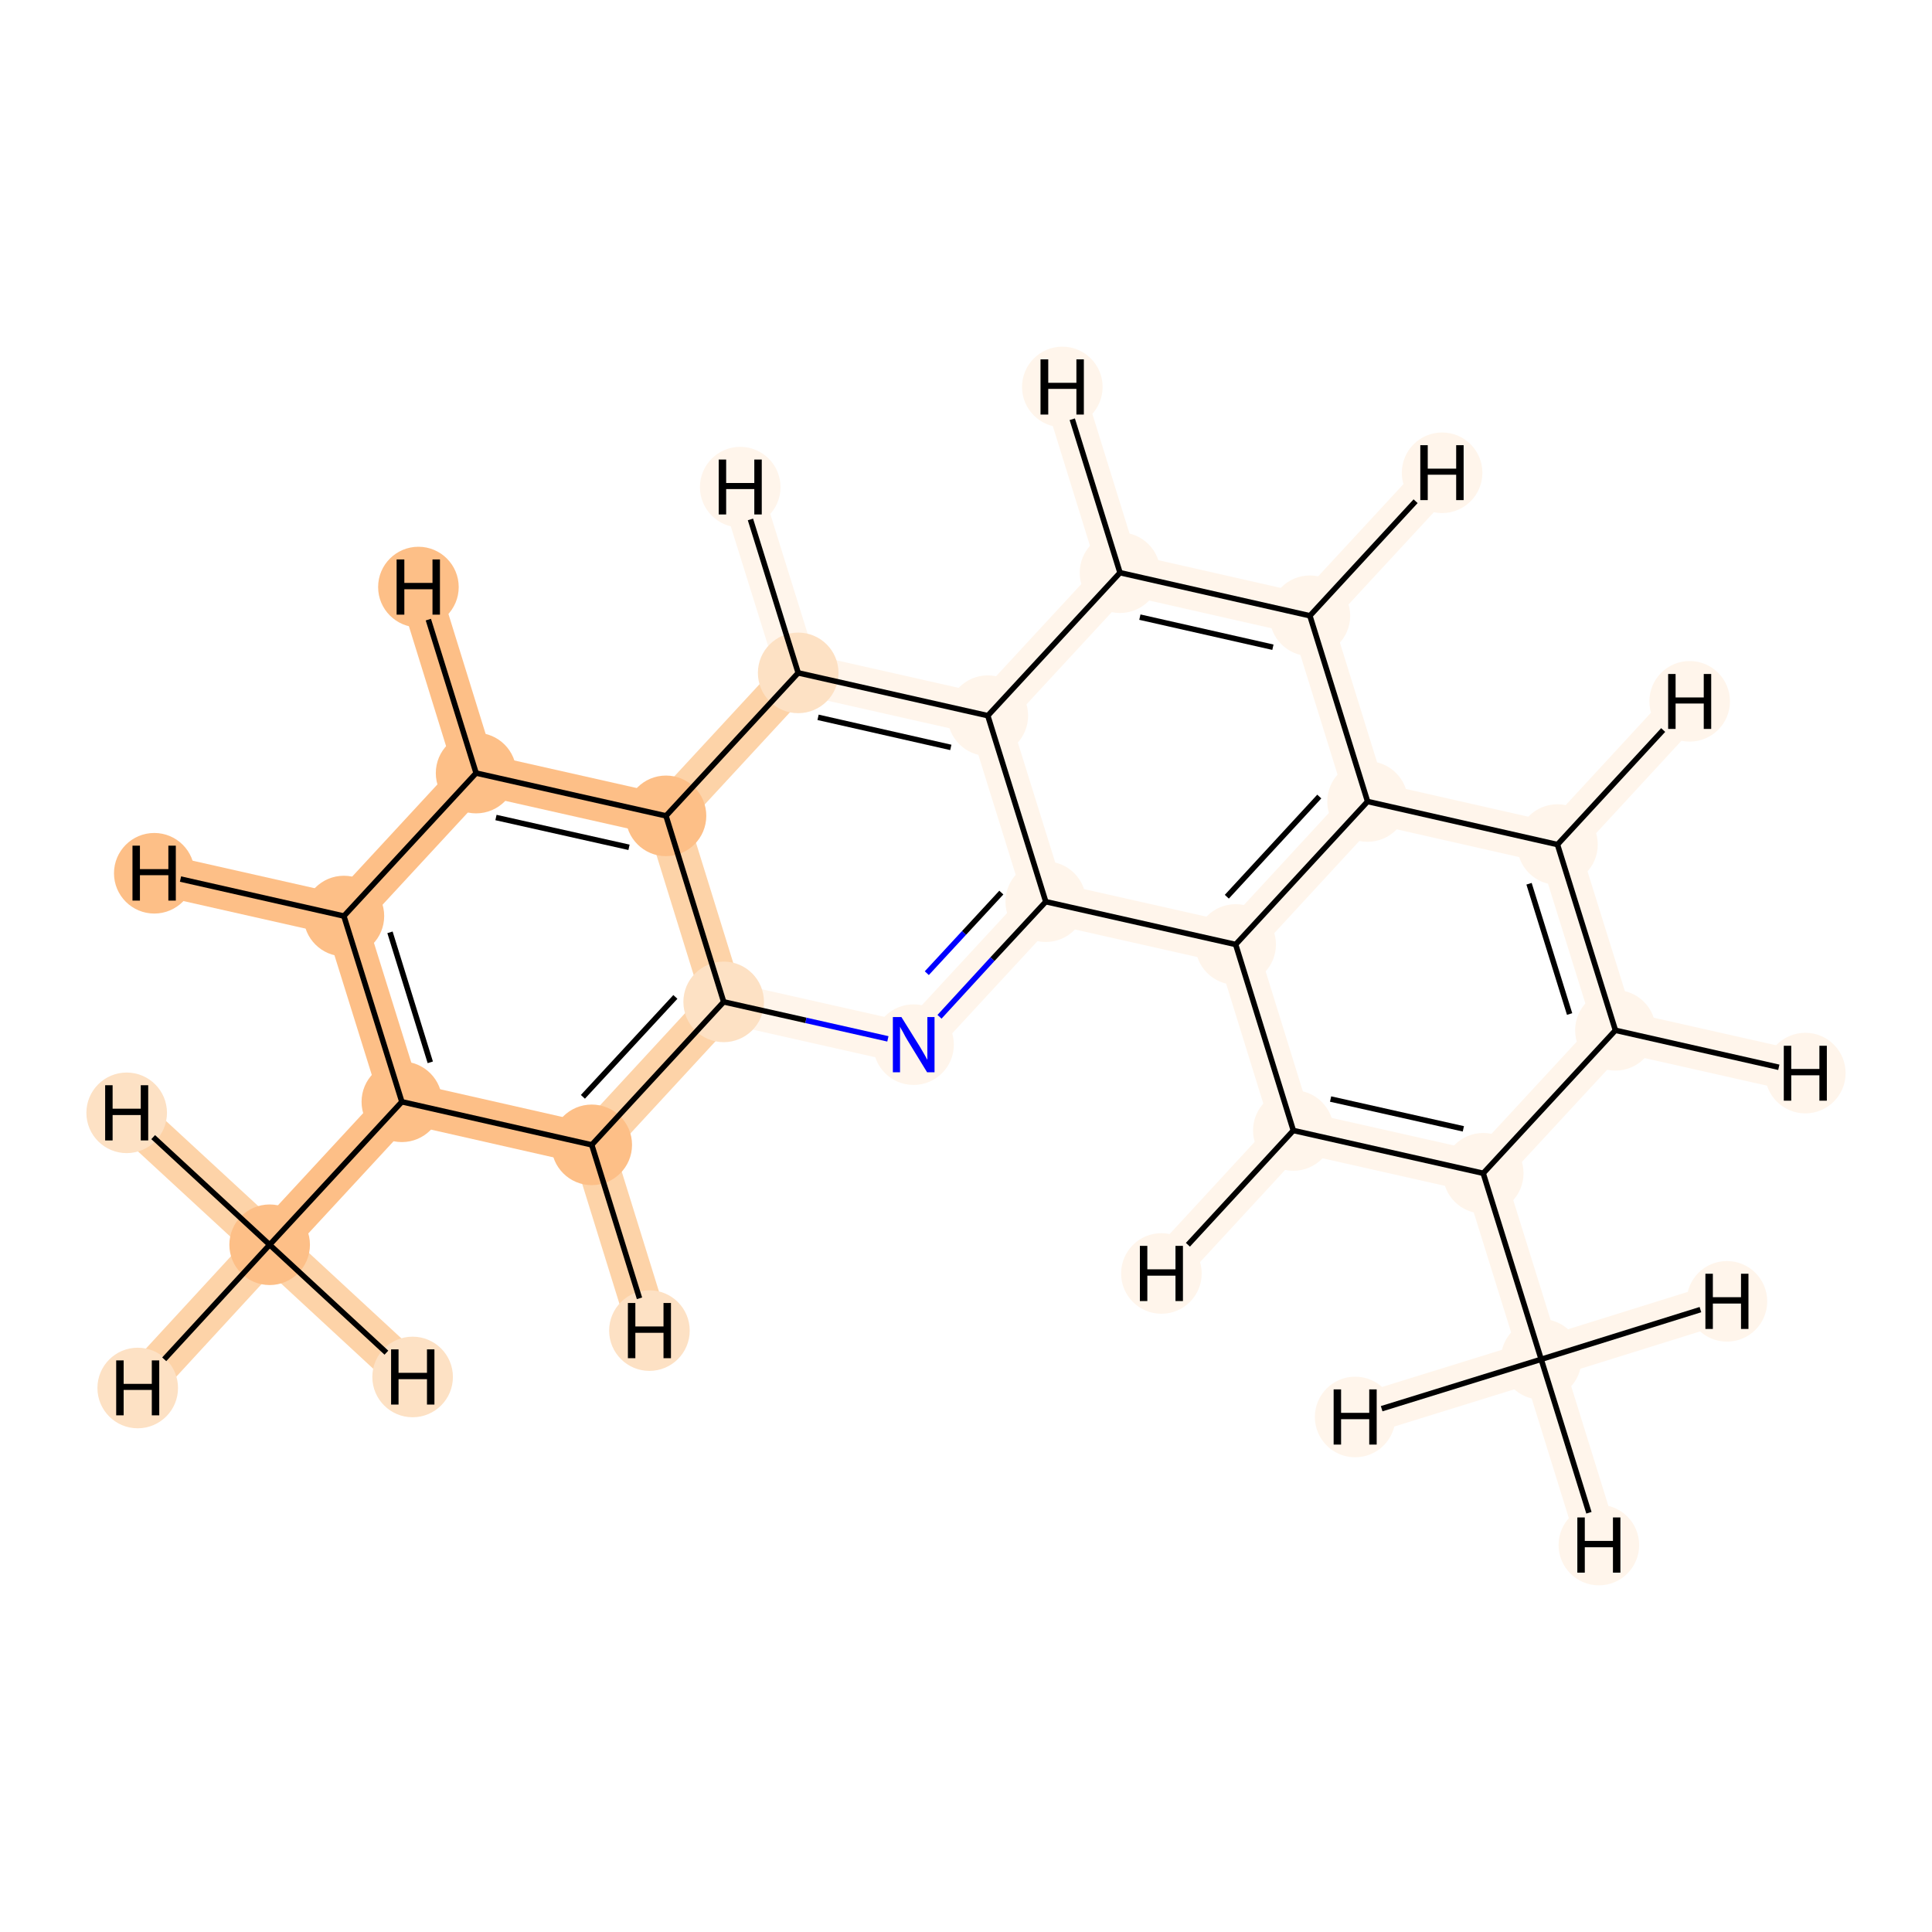 <?xml version='1.0' encoding='iso-8859-1'?>
<svg version='1.1' baseProfile='full'
              xmlns='http://www.w3.org/2000/svg'
                      xmlns:rdkit='http://www.rdkit.org/xml'
                      xmlns:xlink='http://www.w3.org/1999/xlink'
                  xml:space='preserve'
width='700px' height='700px' viewBox='0 0 700 700'>
<!-- END OF HEADER -->
<rect style='opacity:1.0;fill:#FFFFFF;stroke:none' width='700.0' height='700.0' x='0.0' y='0.0'> </rect>
<path d='M 97.7,451.0 L 145.6,399.2' style='fill:none;fill-rule:evenodd;stroke:#FDBF87;stroke-width:15.0px;stroke-linecap:butt;stroke-linejoin:miter;stroke-opacity:1' />
<path d='M 97.7,451.0 L 49.9,502.9' style='fill:none;fill-rule:evenodd;stroke:#FDD3A8;stroke-width:15.0px;stroke-linecap:butt;stroke-linejoin:miter;stroke-opacity:1' />
<path d='M 97.7,451.0 L 45.9,403.2' style='fill:none;fill-rule:evenodd;stroke:#FDD3A8;stroke-width:15.0px;stroke-linecap:butt;stroke-linejoin:miter;stroke-opacity:1' />
<path d='M 97.7,451.0 L 149.5,498.9' style='fill:none;fill-rule:evenodd;stroke:#FDD3A8;stroke-width:15.0px;stroke-linecap:butt;stroke-linejoin:miter;stroke-opacity:1' />
<path d='M 145.6,399.2 L 124.6,331.9' style='fill:none;fill-rule:evenodd;stroke:#FDBF87;stroke-width:15.0px;stroke-linecap:butt;stroke-linejoin:miter;stroke-opacity:1' />
<path d='M 145.6,399.2 L 214.4,414.8' style='fill:none;fill-rule:evenodd;stroke:#FDBF87;stroke-width:15.0px;stroke-linecap:butt;stroke-linejoin:miter;stroke-opacity:1' />
<path d='M 124.6,331.9 L 172.5,280.1' style='fill:none;fill-rule:evenodd;stroke:#FDBF87;stroke-width:15.0px;stroke-linecap:butt;stroke-linejoin:miter;stroke-opacity:1' />
<path d='M 124.6,331.9 L 55.9,316.4' style='fill:none;fill-rule:evenodd;stroke:#FDBF87;stroke-width:15.0px;stroke-linecap:butt;stroke-linejoin:miter;stroke-opacity:1' />
<path d='M 172.5,280.1 L 241.3,295.6' style='fill:none;fill-rule:evenodd;stroke:#FDBF87;stroke-width:15.0px;stroke-linecap:butt;stroke-linejoin:miter;stroke-opacity:1' />
<path d='M 172.5,280.1 L 151.6,212.7' style='fill:none;fill-rule:evenodd;stroke:#FDBF87;stroke-width:15.0px;stroke-linecap:butt;stroke-linejoin:miter;stroke-opacity:1' />
<path d='M 241.3,295.6 L 262.2,363.0' style='fill:none;fill-rule:evenodd;stroke:#FDD3A8;stroke-width:15.0px;stroke-linecap:butt;stroke-linejoin:miter;stroke-opacity:1' />
<path d='M 241.3,295.6 L 289.2,243.8' style='fill:none;fill-rule:evenodd;stroke:#FDD3A8;stroke-width:15.0px;stroke-linecap:butt;stroke-linejoin:miter;stroke-opacity:1' />
<path d='M 262.2,363.0 L 214.4,414.8' style='fill:none;fill-rule:evenodd;stroke:#FDD3A8;stroke-width:15.0px;stroke-linecap:butt;stroke-linejoin:miter;stroke-opacity:1' />
<path d='M 262.2,363.0 L 331.0,378.5' style='fill:none;fill-rule:evenodd;stroke:#FFF5EB;stroke-width:15.0px;stroke-linecap:butt;stroke-linejoin:miter;stroke-opacity:1' />
<path d='M 214.4,414.8 L 235.3,482.1' style='fill:none;fill-rule:evenodd;stroke:#FDD3A8;stroke-width:15.0px;stroke-linecap:butt;stroke-linejoin:miter;stroke-opacity:1' />
<path d='M 331.0,378.5 L 378.9,326.7' style='fill:none;fill-rule:evenodd;stroke:#FFF5EB;stroke-width:15.0px;stroke-linecap:butt;stroke-linejoin:miter;stroke-opacity:1' />
<path d='M 378.9,326.7 L 357.9,259.3' style='fill:none;fill-rule:evenodd;stroke:#FFF5EB;stroke-width:15.0px;stroke-linecap:butt;stroke-linejoin:miter;stroke-opacity:1' />
<path d='M 378.9,326.7 L 447.7,342.2' style='fill:none;fill-rule:evenodd;stroke:#FFF5EB;stroke-width:15.0px;stroke-linecap:butt;stroke-linejoin:miter;stroke-opacity:1' />
<path d='M 357.9,259.3 L 289.2,243.8' style='fill:none;fill-rule:evenodd;stroke:#FFF5EB;stroke-width:15.0px;stroke-linecap:butt;stroke-linejoin:miter;stroke-opacity:1' />
<path d='M 357.9,259.3 L 405.8,207.5' style='fill:none;fill-rule:evenodd;stroke:#FFF5EB;stroke-width:15.0px;stroke-linecap:butt;stroke-linejoin:miter;stroke-opacity:1' />
<path d='M 289.2,243.8 L 268.2,176.5' style='fill:none;fill-rule:evenodd;stroke:#FFF5EB;stroke-width:15.0px;stroke-linecap:butt;stroke-linejoin:miter;stroke-opacity:1' />
<path d='M 405.8,207.5 L 474.6,223.1' style='fill:none;fill-rule:evenodd;stroke:#FFF5EB;stroke-width:15.0px;stroke-linecap:butt;stroke-linejoin:miter;stroke-opacity:1' />
<path d='M 405.8,207.5 L 384.9,140.2' style='fill:none;fill-rule:evenodd;stroke:#FFF5EB;stroke-width:15.0px;stroke-linecap:butt;stroke-linejoin:miter;stroke-opacity:1' />
<path d='M 474.6,223.1 L 495.5,290.4' style='fill:none;fill-rule:evenodd;stroke:#FFF5EB;stroke-width:15.0px;stroke-linecap:butt;stroke-linejoin:miter;stroke-opacity:1' />
<path d='M 474.6,223.1 L 522.5,171.3' style='fill:none;fill-rule:evenodd;stroke:#FFF5EB;stroke-width:15.0px;stroke-linecap:butt;stroke-linejoin:miter;stroke-opacity:1' />
<path d='M 495.5,290.4 L 447.7,342.2' style='fill:none;fill-rule:evenodd;stroke:#FFF5EB;stroke-width:15.0px;stroke-linecap:butt;stroke-linejoin:miter;stroke-opacity:1' />
<path d='M 495.5,290.4 L 564.3,306.0' style='fill:none;fill-rule:evenodd;stroke:#FFF5EB;stroke-width:15.0px;stroke-linecap:butt;stroke-linejoin:miter;stroke-opacity:1' />
<path d='M 447.7,342.2 L 468.6,409.6' style='fill:none;fill-rule:evenodd;stroke:#FFF5EB;stroke-width:15.0px;stroke-linecap:butt;stroke-linejoin:miter;stroke-opacity:1' />
<path d='M 468.6,409.6 L 537.4,425.1' style='fill:none;fill-rule:evenodd;stroke:#FFF5EB;stroke-width:15.0px;stroke-linecap:butt;stroke-linejoin:miter;stroke-opacity:1' />
<path d='M 468.6,409.6 L 420.8,461.4' style='fill:none;fill-rule:evenodd;stroke:#FFF5EB;stroke-width:15.0px;stroke-linecap:butt;stroke-linejoin:miter;stroke-opacity:1' />
<path d='M 537.4,425.1 L 558.4,492.5' style='fill:none;fill-rule:evenodd;stroke:#FFF5EB;stroke-width:15.0px;stroke-linecap:butt;stroke-linejoin:miter;stroke-opacity:1' />
<path d='M 537.4,425.1 L 585.3,373.3' style='fill:none;fill-rule:evenodd;stroke:#FFF5EB;stroke-width:15.0px;stroke-linecap:butt;stroke-linejoin:miter;stroke-opacity:1' />
<path d='M 558.4,492.5 L 579.3,559.8' style='fill:none;fill-rule:evenodd;stroke:#FFF5EB;stroke-width:15.0px;stroke-linecap:butt;stroke-linejoin:miter;stroke-opacity:1' />
<path d='M 558.4,492.5 L 625.7,471.5' style='fill:none;fill-rule:evenodd;stroke:#FFF5EB;stroke-width:15.0px;stroke-linecap:butt;stroke-linejoin:miter;stroke-opacity:1' />
<path d='M 558.4,492.5 L 491.0,513.4' style='fill:none;fill-rule:evenodd;stroke:#FFF5EB;stroke-width:15.0px;stroke-linecap:butt;stroke-linejoin:miter;stroke-opacity:1' />
<path d='M 585.3,373.3 L 564.3,306.0' style='fill:none;fill-rule:evenodd;stroke:#FFF5EB;stroke-width:15.0px;stroke-linecap:butt;stroke-linejoin:miter;stroke-opacity:1' />
<path d='M 585.3,373.3 L 654.1,388.8' style='fill:none;fill-rule:evenodd;stroke:#FFF5EB;stroke-width:15.0px;stroke-linecap:butt;stroke-linejoin:miter;stroke-opacity:1' />
<path d='M 564.3,306.0 L 612.2,254.1' style='fill:none;fill-rule:evenodd;stroke:#FFF5EB;stroke-width:15.0px;stroke-linecap:butt;stroke-linejoin:miter;stroke-opacity:1' />
<ellipse cx='97.7' cy='451.0' rx='14.1' ry='14.1'  style='fill:#FDBF87;fill-rule:evenodd;stroke:#FDBF87;stroke-width:1.0px;stroke-linecap:butt;stroke-linejoin:miter;stroke-opacity:1' />
<ellipse cx='145.6' cy='399.2' rx='14.1' ry='14.1'  style='fill:#FDBF87;fill-rule:evenodd;stroke:#FDBF87;stroke-width:1.0px;stroke-linecap:butt;stroke-linejoin:miter;stroke-opacity:1' />
<ellipse cx='124.6' cy='331.9' rx='14.1' ry='14.1'  style='fill:#FDBF87;fill-rule:evenodd;stroke:#FDBF87;stroke-width:1.0px;stroke-linecap:butt;stroke-linejoin:miter;stroke-opacity:1' />
<ellipse cx='172.5' cy='280.1' rx='14.1' ry='14.1'  style='fill:#FDBF87;fill-rule:evenodd;stroke:#FDBF87;stroke-width:1.0px;stroke-linecap:butt;stroke-linejoin:miter;stroke-opacity:1' />
<ellipse cx='241.3' cy='295.6' rx='14.1' ry='14.1'  style='fill:#FDBF87;fill-rule:evenodd;stroke:#FDBF87;stroke-width:1.0px;stroke-linecap:butt;stroke-linejoin:miter;stroke-opacity:1' />
<ellipse cx='262.2' cy='363.0' rx='14.1' ry='14.1'  style='fill:#FDE1C4;fill-rule:evenodd;stroke:#FDE1C4;stroke-width:1.0px;stroke-linecap:butt;stroke-linejoin:miter;stroke-opacity:1' />
<ellipse cx='214.4' cy='414.8' rx='14.1' ry='14.1'  style='fill:#FDBF87;fill-rule:evenodd;stroke:#FDBF87;stroke-width:1.0px;stroke-linecap:butt;stroke-linejoin:miter;stroke-opacity:1' />
<ellipse cx='331.0' cy='378.5' rx='14.1' ry='14.1'  style='fill:#FFF5EB;fill-rule:evenodd;stroke:#FFF5EB;stroke-width:1.0px;stroke-linecap:butt;stroke-linejoin:miter;stroke-opacity:1' />
<ellipse cx='378.9' cy='326.7' rx='14.1' ry='14.1'  style='fill:#FFF5EB;fill-rule:evenodd;stroke:#FFF5EB;stroke-width:1.0px;stroke-linecap:butt;stroke-linejoin:miter;stroke-opacity:1' />
<ellipse cx='357.9' cy='259.3' rx='14.1' ry='14.1'  style='fill:#FFF5EB;fill-rule:evenodd;stroke:#FFF5EB;stroke-width:1.0px;stroke-linecap:butt;stroke-linejoin:miter;stroke-opacity:1' />
<ellipse cx='289.2' cy='243.8' rx='14.1' ry='14.1'  style='fill:#FDE1C4;fill-rule:evenodd;stroke:#FDE1C4;stroke-width:1.0px;stroke-linecap:butt;stroke-linejoin:miter;stroke-opacity:1' />
<ellipse cx='405.8' cy='207.5' rx='14.1' ry='14.1'  style='fill:#FFF5EB;fill-rule:evenodd;stroke:#FFF5EB;stroke-width:1.0px;stroke-linecap:butt;stroke-linejoin:miter;stroke-opacity:1' />
<ellipse cx='474.6' cy='223.1' rx='14.1' ry='14.1'  style='fill:#FFF5EB;fill-rule:evenodd;stroke:#FFF5EB;stroke-width:1.0px;stroke-linecap:butt;stroke-linejoin:miter;stroke-opacity:1' />
<ellipse cx='495.5' cy='290.4' rx='14.1' ry='14.1'  style='fill:#FFF5EB;fill-rule:evenodd;stroke:#FFF5EB;stroke-width:1.0px;stroke-linecap:butt;stroke-linejoin:miter;stroke-opacity:1' />
<ellipse cx='447.7' cy='342.2' rx='14.1' ry='14.1'  style='fill:#FFF5EB;fill-rule:evenodd;stroke:#FFF5EB;stroke-width:1.0px;stroke-linecap:butt;stroke-linejoin:miter;stroke-opacity:1' />
<ellipse cx='468.6' cy='409.6' rx='14.1' ry='14.1'  style='fill:#FFF5EB;fill-rule:evenodd;stroke:#FFF5EB;stroke-width:1.0px;stroke-linecap:butt;stroke-linejoin:miter;stroke-opacity:1' />
<ellipse cx='537.4' cy='425.1' rx='14.1' ry='14.1'  style='fill:#FFF5EB;fill-rule:evenodd;stroke:#FFF5EB;stroke-width:1.0px;stroke-linecap:butt;stroke-linejoin:miter;stroke-opacity:1' />
<ellipse cx='558.4' cy='492.5' rx='14.1' ry='14.1'  style='fill:#FFF5EB;fill-rule:evenodd;stroke:#FFF5EB;stroke-width:1.0px;stroke-linecap:butt;stroke-linejoin:miter;stroke-opacity:1' />
<ellipse cx='585.3' cy='373.3' rx='14.1' ry='14.1'  style='fill:#FFF5EB;fill-rule:evenodd;stroke:#FFF5EB;stroke-width:1.0px;stroke-linecap:butt;stroke-linejoin:miter;stroke-opacity:1' />
<ellipse cx='564.3' cy='306.0' rx='14.1' ry='14.1'  style='fill:#FFF5EB;fill-rule:evenodd;stroke:#FFF5EB;stroke-width:1.0px;stroke-linecap:butt;stroke-linejoin:miter;stroke-opacity:1' />
<ellipse cx='49.9' cy='502.9' rx='14.1' ry='14.1'  style='fill:#FDE1C4;fill-rule:evenodd;stroke:#FDE1C4;stroke-width:1.0px;stroke-linecap:butt;stroke-linejoin:miter;stroke-opacity:1' />
<ellipse cx='45.9' cy='403.2' rx='14.1' ry='14.1'  style='fill:#FDE1C4;fill-rule:evenodd;stroke:#FDE1C4;stroke-width:1.0px;stroke-linecap:butt;stroke-linejoin:miter;stroke-opacity:1' />
<ellipse cx='149.5' cy='498.9' rx='14.1' ry='14.1'  style='fill:#FDE1C4;fill-rule:evenodd;stroke:#FDE1C4;stroke-width:1.0px;stroke-linecap:butt;stroke-linejoin:miter;stroke-opacity:1' />
<ellipse cx='55.9' cy='316.4' rx='14.1' ry='14.1'  style='fill:#FDBF87;fill-rule:evenodd;stroke:#FDBF87;stroke-width:1.0px;stroke-linecap:butt;stroke-linejoin:miter;stroke-opacity:1' />
<ellipse cx='151.6' cy='212.7' rx='14.1' ry='14.1'  style='fill:#FDBF87;fill-rule:evenodd;stroke:#FDBF87;stroke-width:1.0px;stroke-linecap:butt;stroke-linejoin:miter;stroke-opacity:1' />
<ellipse cx='235.3' cy='482.1' rx='14.1' ry='14.1'  style='fill:#FDE1C4;fill-rule:evenodd;stroke:#FDE1C4;stroke-width:1.0px;stroke-linecap:butt;stroke-linejoin:miter;stroke-opacity:1' />
<ellipse cx='268.2' cy='176.5' rx='14.1' ry='14.1'  style='fill:#FFF5EB;fill-rule:evenodd;stroke:#FFF5EB;stroke-width:1.0px;stroke-linecap:butt;stroke-linejoin:miter;stroke-opacity:1' />
<ellipse cx='384.9' cy='140.2' rx='14.1' ry='14.1'  style='fill:#FFF5EB;fill-rule:evenodd;stroke:#FFF5EB;stroke-width:1.0px;stroke-linecap:butt;stroke-linejoin:miter;stroke-opacity:1' />
<ellipse cx='522.5' cy='171.3' rx='14.1' ry='14.1'  style='fill:#FFF5EB;fill-rule:evenodd;stroke:#FFF5EB;stroke-width:1.0px;stroke-linecap:butt;stroke-linejoin:miter;stroke-opacity:1' />
<ellipse cx='420.8' cy='461.4' rx='14.1' ry='14.1'  style='fill:#FFF5EB;fill-rule:evenodd;stroke:#FFF5EB;stroke-width:1.0px;stroke-linecap:butt;stroke-linejoin:miter;stroke-opacity:1' />
<ellipse cx='579.3' cy='559.8' rx='14.1' ry='14.1'  style='fill:#FFF5EB;fill-rule:evenodd;stroke:#FFF5EB;stroke-width:1.0px;stroke-linecap:butt;stroke-linejoin:miter;stroke-opacity:1' />
<ellipse cx='625.7' cy='471.5' rx='14.1' ry='14.1'  style='fill:#FFF5EB;fill-rule:evenodd;stroke:#FFF5EB;stroke-width:1.0px;stroke-linecap:butt;stroke-linejoin:miter;stroke-opacity:1' />
<ellipse cx='491.0' cy='513.4' rx='14.1' ry='14.1'  style='fill:#FFF5EB;fill-rule:evenodd;stroke:#FFF5EB;stroke-width:1.0px;stroke-linecap:butt;stroke-linejoin:miter;stroke-opacity:1' />
<ellipse cx='654.1' cy='388.8' rx='14.1' ry='14.1'  style='fill:#FFF5EB;fill-rule:evenodd;stroke:#FFF5EB;stroke-width:1.0px;stroke-linecap:butt;stroke-linejoin:miter;stroke-opacity:1' />
<ellipse cx='612.2' cy='254.1' rx='14.1' ry='14.1'  style='fill:#FFF5EB;fill-rule:evenodd;stroke:#FFF5EB;stroke-width:1.0px;stroke-linecap:butt;stroke-linejoin:miter;stroke-opacity:1' />
<path class='bond-0 atom-0 atom-1' d='M 97.7,451.0 L 145.6,399.2' style='fill:none;fill-rule:evenodd;stroke:#000000;stroke-width:2.0px;stroke-linecap:butt;stroke-linejoin:miter;stroke-opacity:1' />
<path class='bond-23 atom-0 atom-20' d='M 97.7,451.0 L 59.5,492.5' style='fill:none;fill-rule:evenodd;stroke:#000000;stroke-width:2.0px;stroke-linecap:butt;stroke-linejoin:miter;stroke-opacity:1' />
<path class='bond-24 atom-0 atom-21' d='M 97.7,451.0 L 55.5,412.0' style='fill:none;fill-rule:evenodd;stroke:#000000;stroke-width:2.0px;stroke-linecap:butt;stroke-linejoin:miter;stroke-opacity:1' />
<path class='bond-25 atom-0 atom-22' d='M 97.7,451.0 L 140.0,490.1' style='fill:none;fill-rule:evenodd;stroke:#000000;stroke-width:2.0px;stroke-linecap:butt;stroke-linejoin:miter;stroke-opacity:1' />
<path class='bond-1 atom-1 atom-2' d='M 145.6,399.2 L 124.6,331.9' style='fill:none;fill-rule:evenodd;stroke:#000000;stroke-width:2.0px;stroke-linecap:butt;stroke-linejoin:miter;stroke-opacity:1' />
<path class='bond-1 atom-1 atom-2' d='M 155.9,384.9 L 141.3,337.8' style='fill:none;fill-rule:evenodd;stroke:#000000;stroke-width:2.0px;stroke-linecap:butt;stroke-linejoin:miter;stroke-opacity:1' />
<path class='bond-19 atom-6 atom-1' d='M 214.4,414.8 L 145.6,399.2' style='fill:none;fill-rule:evenodd;stroke:#000000;stroke-width:2.0px;stroke-linecap:butt;stroke-linejoin:miter;stroke-opacity:1' />
<path class='bond-2 atom-2 atom-3' d='M 124.6,331.9 L 172.5,280.1' style='fill:none;fill-rule:evenodd;stroke:#000000;stroke-width:2.0px;stroke-linecap:butt;stroke-linejoin:miter;stroke-opacity:1' />
<path class='bond-26 atom-2 atom-23' d='M 124.6,331.9 L 65.4,318.5' style='fill:none;fill-rule:evenodd;stroke:#000000;stroke-width:2.0px;stroke-linecap:butt;stroke-linejoin:miter;stroke-opacity:1' />
<path class='bond-3 atom-3 atom-4' d='M 172.5,280.1 L 241.3,295.6' style='fill:none;fill-rule:evenodd;stroke:#000000;stroke-width:2.0px;stroke-linecap:butt;stroke-linejoin:miter;stroke-opacity:1' />
<path class='bond-3 atom-3 atom-4' d='M 179.7,296.2 L 227.9,307.0' style='fill:none;fill-rule:evenodd;stroke:#000000;stroke-width:2.0px;stroke-linecap:butt;stroke-linejoin:miter;stroke-opacity:1' />
<path class='bond-27 atom-3 atom-24' d='M 172.5,280.1 L 155.2,224.5' style='fill:none;fill-rule:evenodd;stroke:#000000;stroke-width:2.0px;stroke-linecap:butt;stroke-linejoin:miter;stroke-opacity:1' />
<path class='bond-4 atom-4 atom-5' d='M 241.3,295.6 L 262.2,363.0' style='fill:none;fill-rule:evenodd;stroke:#000000;stroke-width:2.0px;stroke-linecap:butt;stroke-linejoin:miter;stroke-opacity:1' />
<path class='bond-21 atom-10 atom-4' d='M 289.2,243.8 L 241.3,295.6' style='fill:none;fill-rule:evenodd;stroke:#000000;stroke-width:2.0px;stroke-linecap:butt;stroke-linejoin:miter;stroke-opacity:1' />
<path class='bond-5 atom-5 atom-6' d='M 262.2,363.0 L 214.4,414.8' style='fill:none;fill-rule:evenodd;stroke:#000000;stroke-width:2.0px;stroke-linecap:butt;stroke-linejoin:miter;stroke-opacity:1' />
<path class='bond-5 atom-5 atom-6' d='M 244.7,361.2 L 211.2,397.4' style='fill:none;fill-rule:evenodd;stroke:#000000;stroke-width:2.0px;stroke-linecap:butt;stroke-linejoin:miter;stroke-opacity:1' />
<path class='bond-6 atom-5 atom-7' d='M 262.2,363.0 L 292.0,369.7' style='fill:none;fill-rule:evenodd;stroke:#000000;stroke-width:2.0px;stroke-linecap:butt;stroke-linejoin:miter;stroke-opacity:1' />
<path class='bond-6 atom-5 atom-7' d='M 292.0,369.7 L 321.7,376.4' style='fill:none;fill-rule:evenodd;stroke:#0000FF;stroke-width:2.0px;stroke-linecap:butt;stroke-linejoin:miter;stroke-opacity:1' />
<path class='bond-28 atom-6 atom-25' d='M 214.4,414.8 L 231.7,470.4' style='fill:none;fill-rule:evenodd;stroke:#000000;stroke-width:2.0px;stroke-linecap:butt;stroke-linejoin:miter;stroke-opacity:1' />
<path class='bond-7 atom-7 atom-8' d='M 340.4,368.4 L 359.6,347.5' style='fill:none;fill-rule:evenodd;stroke:#0000FF;stroke-width:2.0px;stroke-linecap:butt;stroke-linejoin:miter;stroke-opacity:1' />
<path class='bond-7 atom-7 atom-8' d='M 359.6,347.5 L 378.9,326.7' style='fill:none;fill-rule:evenodd;stroke:#000000;stroke-width:2.0px;stroke-linecap:butt;stroke-linejoin:miter;stroke-opacity:1' />
<path class='bond-7 atom-7 atom-8' d='M 335.8,352.6 L 349.3,338.0' style='fill:none;fill-rule:evenodd;stroke:#0000FF;stroke-width:2.0px;stroke-linecap:butt;stroke-linejoin:miter;stroke-opacity:1' />
<path class='bond-7 atom-7 atom-8' d='M 349.3,338.0 L 362.8,323.4' style='fill:none;fill-rule:evenodd;stroke:#000000;stroke-width:2.0px;stroke-linecap:butt;stroke-linejoin:miter;stroke-opacity:1' />
<path class='bond-8 atom-8 atom-9' d='M 378.9,326.7 L 357.9,259.3' style='fill:none;fill-rule:evenodd;stroke:#000000;stroke-width:2.0px;stroke-linecap:butt;stroke-linejoin:miter;stroke-opacity:1' />
<path class='bond-20 atom-14 atom-8' d='M 447.7,342.2 L 378.9,326.7' style='fill:none;fill-rule:evenodd;stroke:#000000;stroke-width:2.0px;stroke-linecap:butt;stroke-linejoin:miter;stroke-opacity:1' />
<path class='bond-9 atom-9 atom-10' d='M 357.9,259.3 L 289.2,243.8' style='fill:none;fill-rule:evenodd;stroke:#000000;stroke-width:2.0px;stroke-linecap:butt;stroke-linejoin:miter;stroke-opacity:1' />
<path class='bond-9 atom-9 atom-10' d='M 344.5,270.8 L 296.4,259.9' style='fill:none;fill-rule:evenodd;stroke:#000000;stroke-width:2.0px;stroke-linecap:butt;stroke-linejoin:miter;stroke-opacity:1' />
<path class='bond-10 atom-9 atom-11' d='M 357.9,259.3 L 405.8,207.5' style='fill:none;fill-rule:evenodd;stroke:#000000;stroke-width:2.0px;stroke-linecap:butt;stroke-linejoin:miter;stroke-opacity:1' />
<path class='bond-29 atom-10 atom-26' d='M 289.2,243.8 L 271.9,188.2' style='fill:none;fill-rule:evenodd;stroke:#000000;stroke-width:2.0px;stroke-linecap:butt;stroke-linejoin:miter;stroke-opacity:1' />
<path class='bond-11 atom-11 atom-12' d='M 405.8,207.5 L 474.6,223.1' style='fill:none;fill-rule:evenodd;stroke:#000000;stroke-width:2.0px;stroke-linecap:butt;stroke-linejoin:miter;stroke-opacity:1' />
<path class='bond-11 atom-11 atom-12' d='M 413.0,223.6 L 461.2,234.5' style='fill:none;fill-rule:evenodd;stroke:#000000;stroke-width:2.0px;stroke-linecap:butt;stroke-linejoin:miter;stroke-opacity:1' />
<path class='bond-30 atom-11 atom-27' d='M 405.8,207.5 L 388.5,151.9' style='fill:none;fill-rule:evenodd;stroke:#000000;stroke-width:2.0px;stroke-linecap:butt;stroke-linejoin:miter;stroke-opacity:1' />
<path class='bond-12 atom-12 atom-13' d='M 474.6,223.1 L 495.5,290.4' style='fill:none;fill-rule:evenodd;stroke:#000000;stroke-width:2.0px;stroke-linecap:butt;stroke-linejoin:miter;stroke-opacity:1' />
<path class='bond-31 atom-12 atom-28' d='M 474.6,223.1 L 512.9,181.6' style='fill:none;fill-rule:evenodd;stroke:#000000;stroke-width:2.0px;stroke-linecap:butt;stroke-linejoin:miter;stroke-opacity:1' />
<path class='bond-13 atom-13 atom-14' d='M 495.5,290.4 L 447.7,342.2' style='fill:none;fill-rule:evenodd;stroke:#000000;stroke-width:2.0px;stroke-linecap:butt;stroke-linejoin:miter;stroke-opacity:1' />
<path class='bond-13 atom-13 atom-14' d='M 478.0,288.6 L 444.5,324.9' style='fill:none;fill-rule:evenodd;stroke:#000000;stroke-width:2.0px;stroke-linecap:butt;stroke-linejoin:miter;stroke-opacity:1' />
<path class='bond-22 atom-19 atom-13' d='M 564.3,306.0 L 495.5,290.4' style='fill:none;fill-rule:evenodd;stroke:#000000;stroke-width:2.0px;stroke-linecap:butt;stroke-linejoin:miter;stroke-opacity:1' />
<path class='bond-14 atom-14 atom-15' d='M 447.7,342.2 L 468.6,409.6' style='fill:none;fill-rule:evenodd;stroke:#000000;stroke-width:2.0px;stroke-linecap:butt;stroke-linejoin:miter;stroke-opacity:1' />
<path class='bond-15 atom-15 atom-16' d='M 468.6,409.6 L 537.4,425.1' style='fill:none;fill-rule:evenodd;stroke:#000000;stroke-width:2.0px;stroke-linecap:butt;stroke-linejoin:miter;stroke-opacity:1' />
<path class='bond-15 atom-15 atom-16' d='M 482.1,398.2 L 530.2,409.0' style='fill:none;fill-rule:evenodd;stroke:#000000;stroke-width:2.0px;stroke-linecap:butt;stroke-linejoin:miter;stroke-opacity:1' />
<path class='bond-32 atom-15 atom-29' d='M 468.6,409.6 L 430.4,451.0' style='fill:none;fill-rule:evenodd;stroke:#000000;stroke-width:2.0px;stroke-linecap:butt;stroke-linejoin:miter;stroke-opacity:1' />
<path class='bond-16 atom-16 atom-17' d='M 537.4,425.1 L 558.4,492.5' style='fill:none;fill-rule:evenodd;stroke:#000000;stroke-width:2.0px;stroke-linecap:butt;stroke-linejoin:miter;stroke-opacity:1' />
<path class='bond-17 atom-16 atom-18' d='M 537.4,425.1 L 585.3,373.3' style='fill:none;fill-rule:evenodd;stroke:#000000;stroke-width:2.0px;stroke-linecap:butt;stroke-linejoin:miter;stroke-opacity:1' />
<path class='bond-33 atom-17 atom-30' d='M 558.4,492.5 L 575.7,548.1' style='fill:none;fill-rule:evenodd;stroke:#000000;stroke-width:2.0px;stroke-linecap:butt;stroke-linejoin:miter;stroke-opacity:1' />
<path class='bond-34 atom-17 atom-31' d='M 558.4,492.5 L 616.1,474.5' style='fill:none;fill-rule:evenodd;stroke:#000000;stroke-width:2.0px;stroke-linecap:butt;stroke-linejoin:miter;stroke-opacity:1' />
<path class='bond-35 atom-17 atom-32' d='M 558.4,492.5 L 500.6,510.4' style='fill:none;fill-rule:evenodd;stroke:#000000;stroke-width:2.0px;stroke-linecap:butt;stroke-linejoin:miter;stroke-opacity:1' />
<path class='bond-18 atom-18 atom-19' d='M 585.3,373.3 L 564.3,306.0' style='fill:none;fill-rule:evenodd;stroke:#000000;stroke-width:2.0px;stroke-linecap:butt;stroke-linejoin:miter;stroke-opacity:1' />
<path class='bond-18 atom-18 atom-19' d='M 568.7,367.4 L 554.0,320.2' style='fill:none;fill-rule:evenodd;stroke:#000000;stroke-width:2.0px;stroke-linecap:butt;stroke-linejoin:miter;stroke-opacity:1' />
<path class='bond-36 atom-18 atom-33' d='M 585.3,373.3 L 644.5,386.7' style='fill:none;fill-rule:evenodd;stroke:#000000;stroke-width:2.0px;stroke-linecap:butt;stroke-linejoin:miter;stroke-opacity:1' />
<path class='bond-37 atom-19 atom-34' d='M 564.3,306.0 L 602.6,264.5' style='fill:none;fill-rule:evenodd;stroke:#000000;stroke-width:2.0px;stroke-linecap:butt;stroke-linejoin:miter;stroke-opacity:1' />
<path  class='atom-7' d='M 326.6 368.5
L 333.2 379.1
Q 333.8 380.1, 334.9 382.0
Q 335.9 383.9, 336.0 384.0
L 336.0 368.5
L 338.6 368.5
L 338.6 388.5
L 335.9 388.5
L 328.8 376.9
Q 328.0 375.6, 327.2 374.0
Q 326.3 372.5, 326.1 372.0
L 326.1 388.5
L 323.5 388.5
L 323.5 368.5
L 326.6 368.5
' fill='#0000FF'/>
<path  class='atom-20' d='M 42.1 492.9
L 44.8 492.9
L 44.8 501.4
L 55.0 501.4
L 55.0 492.9
L 57.7 492.9
L 57.7 512.8
L 55.0 512.8
L 55.0 503.6
L 44.8 503.6
L 44.8 512.8
L 42.1 512.8
L 42.1 492.9
' fill='#000000'/>
<path  class='atom-21' d='M 38.1 393.2
L 40.8 393.2
L 40.8 401.7
L 51.0 401.7
L 51.0 393.2
L 53.7 393.2
L 53.7 413.2
L 51.0 413.2
L 51.0 404.0
L 40.8 404.0
L 40.8 413.2
L 38.1 413.2
L 38.1 393.2
' fill='#000000'/>
<path  class='atom-22' d='M 141.7 488.9
L 144.4 488.9
L 144.4 497.4
L 154.7 497.4
L 154.7 488.9
L 157.4 488.9
L 157.4 508.9
L 154.7 508.9
L 154.7 499.7
L 144.4 499.7
L 144.4 508.9
L 141.7 508.9
L 141.7 488.9
' fill='#000000'/>
<path  class='atom-23' d='M 48.0 306.4
L 50.7 306.4
L 50.7 314.9
L 61.0 314.9
L 61.0 306.4
L 63.7 306.4
L 63.7 326.3
L 61.0 326.3
L 61.0 317.1
L 50.7 317.1
L 50.7 326.3
L 48.0 326.3
L 48.0 306.4
' fill='#000000'/>
<path  class='atom-24' d='M 143.7 202.7
L 146.5 202.7
L 146.5 211.2
L 156.7 211.2
L 156.7 202.7
L 159.4 202.7
L 159.4 222.7
L 156.7 222.7
L 156.7 213.5
L 146.5 213.5
L 146.5 222.7
L 143.7 222.7
L 143.7 202.7
' fill='#000000'/>
<path  class='atom-25' d='M 227.5 472.1
L 230.2 472.1
L 230.2 480.6
L 240.4 480.6
L 240.4 472.1
L 243.1 472.1
L 243.1 492.1
L 240.4 492.1
L 240.4 482.9
L 230.2 482.9
L 230.2 492.1
L 227.5 492.1
L 227.5 472.1
' fill='#000000'/>
<path  class='atom-26' d='M 260.4 166.5
L 263.1 166.5
L 263.1 175.0
L 273.3 175.0
L 273.3 166.5
L 276.0 166.5
L 276.0 186.4
L 273.3 186.4
L 273.3 177.2
L 263.1 177.2
L 263.1 186.4
L 260.4 186.4
L 260.4 166.5
' fill='#000000'/>
<path  class='atom-27' d='M 377.0 130.2
L 379.8 130.2
L 379.8 138.7
L 390.0 138.7
L 390.0 130.2
L 392.7 130.2
L 392.7 150.2
L 390.0 150.2
L 390.0 140.9
L 379.8 140.9
L 379.8 150.2
L 377.0 150.2
L 377.0 130.2
' fill='#000000'/>
<path  class='atom-28' d='M 514.6 161.3
L 517.3 161.3
L 517.3 169.8
L 527.6 169.8
L 527.6 161.3
L 530.3 161.3
L 530.3 181.2
L 527.6 181.2
L 527.6 172.0
L 517.3 172.0
L 517.3 181.2
L 514.6 181.2
L 514.6 161.3
' fill='#000000'/>
<path  class='atom-29' d='M 413.0 451.4
L 415.7 451.4
L 415.7 459.9
L 425.9 459.9
L 425.9 451.4
L 428.6 451.4
L 428.6 471.4
L 425.9 471.4
L 425.9 462.2
L 415.7 462.2
L 415.7 471.4
L 413.0 471.4
L 413.0 451.4
' fill='#000000'/>
<path  class='atom-30' d='M 571.5 549.8
L 574.2 549.8
L 574.2 558.3
L 584.4 558.3
L 584.4 549.8
L 587.1 549.8
L 587.1 569.8
L 584.4 569.8
L 584.4 560.6
L 574.2 560.6
L 574.2 569.8
L 571.5 569.8
L 571.5 549.8
' fill='#000000'/>
<path  class='atom-31' d='M 617.9 461.5
L 620.6 461.5
L 620.6 470.0
L 630.8 470.0
L 630.8 461.5
L 633.5 461.5
L 633.5 481.5
L 630.8 481.5
L 630.8 472.3
L 620.6 472.3
L 620.6 481.5
L 617.9 481.5
L 617.9 461.5
' fill='#000000'/>
<path  class='atom-32' d='M 483.2 503.4
L 485.9 503.4
L 485.9 511.9
L 496.1 511.9
L 496.1 503.4
L 498.8 503.4
L 498.8 523.4
L 496.1 523.4
L 496.1 514.2
L 485.9 514.2
L 485.9 523.4
L 483.2 523.4
L 483.2 503.4
' fill='#000000'/>
<path  class='atom-33' d='M 646.3 378.9
L 649.0 378.9
L 649.0 387.3
L 659.2 387.3
L 659.2 378.9
L 661.9 378.9
L 661.9 398.8
L 659.2 398.8
L 659.2 389.6
L 649.0 389.6
L 649.0 398.8
L 646.3 398.8
L 646.3 378.9
' fill='#000000'/>
<path  class='atom-34' d='M 604.4 244.2
L 607.1 244.2
L 607.1 252.7
L 617.3 252.7
L 617.3 244.2
L 620.0 244.2
L 620.0 264.1
L 617.3 264.1
L 617.3 254.9
L 607.1 254.9
L 607.1 264.1
L 604.4 264.1
L 604.4 244.2
' fill='#000000'/>
</svg>
